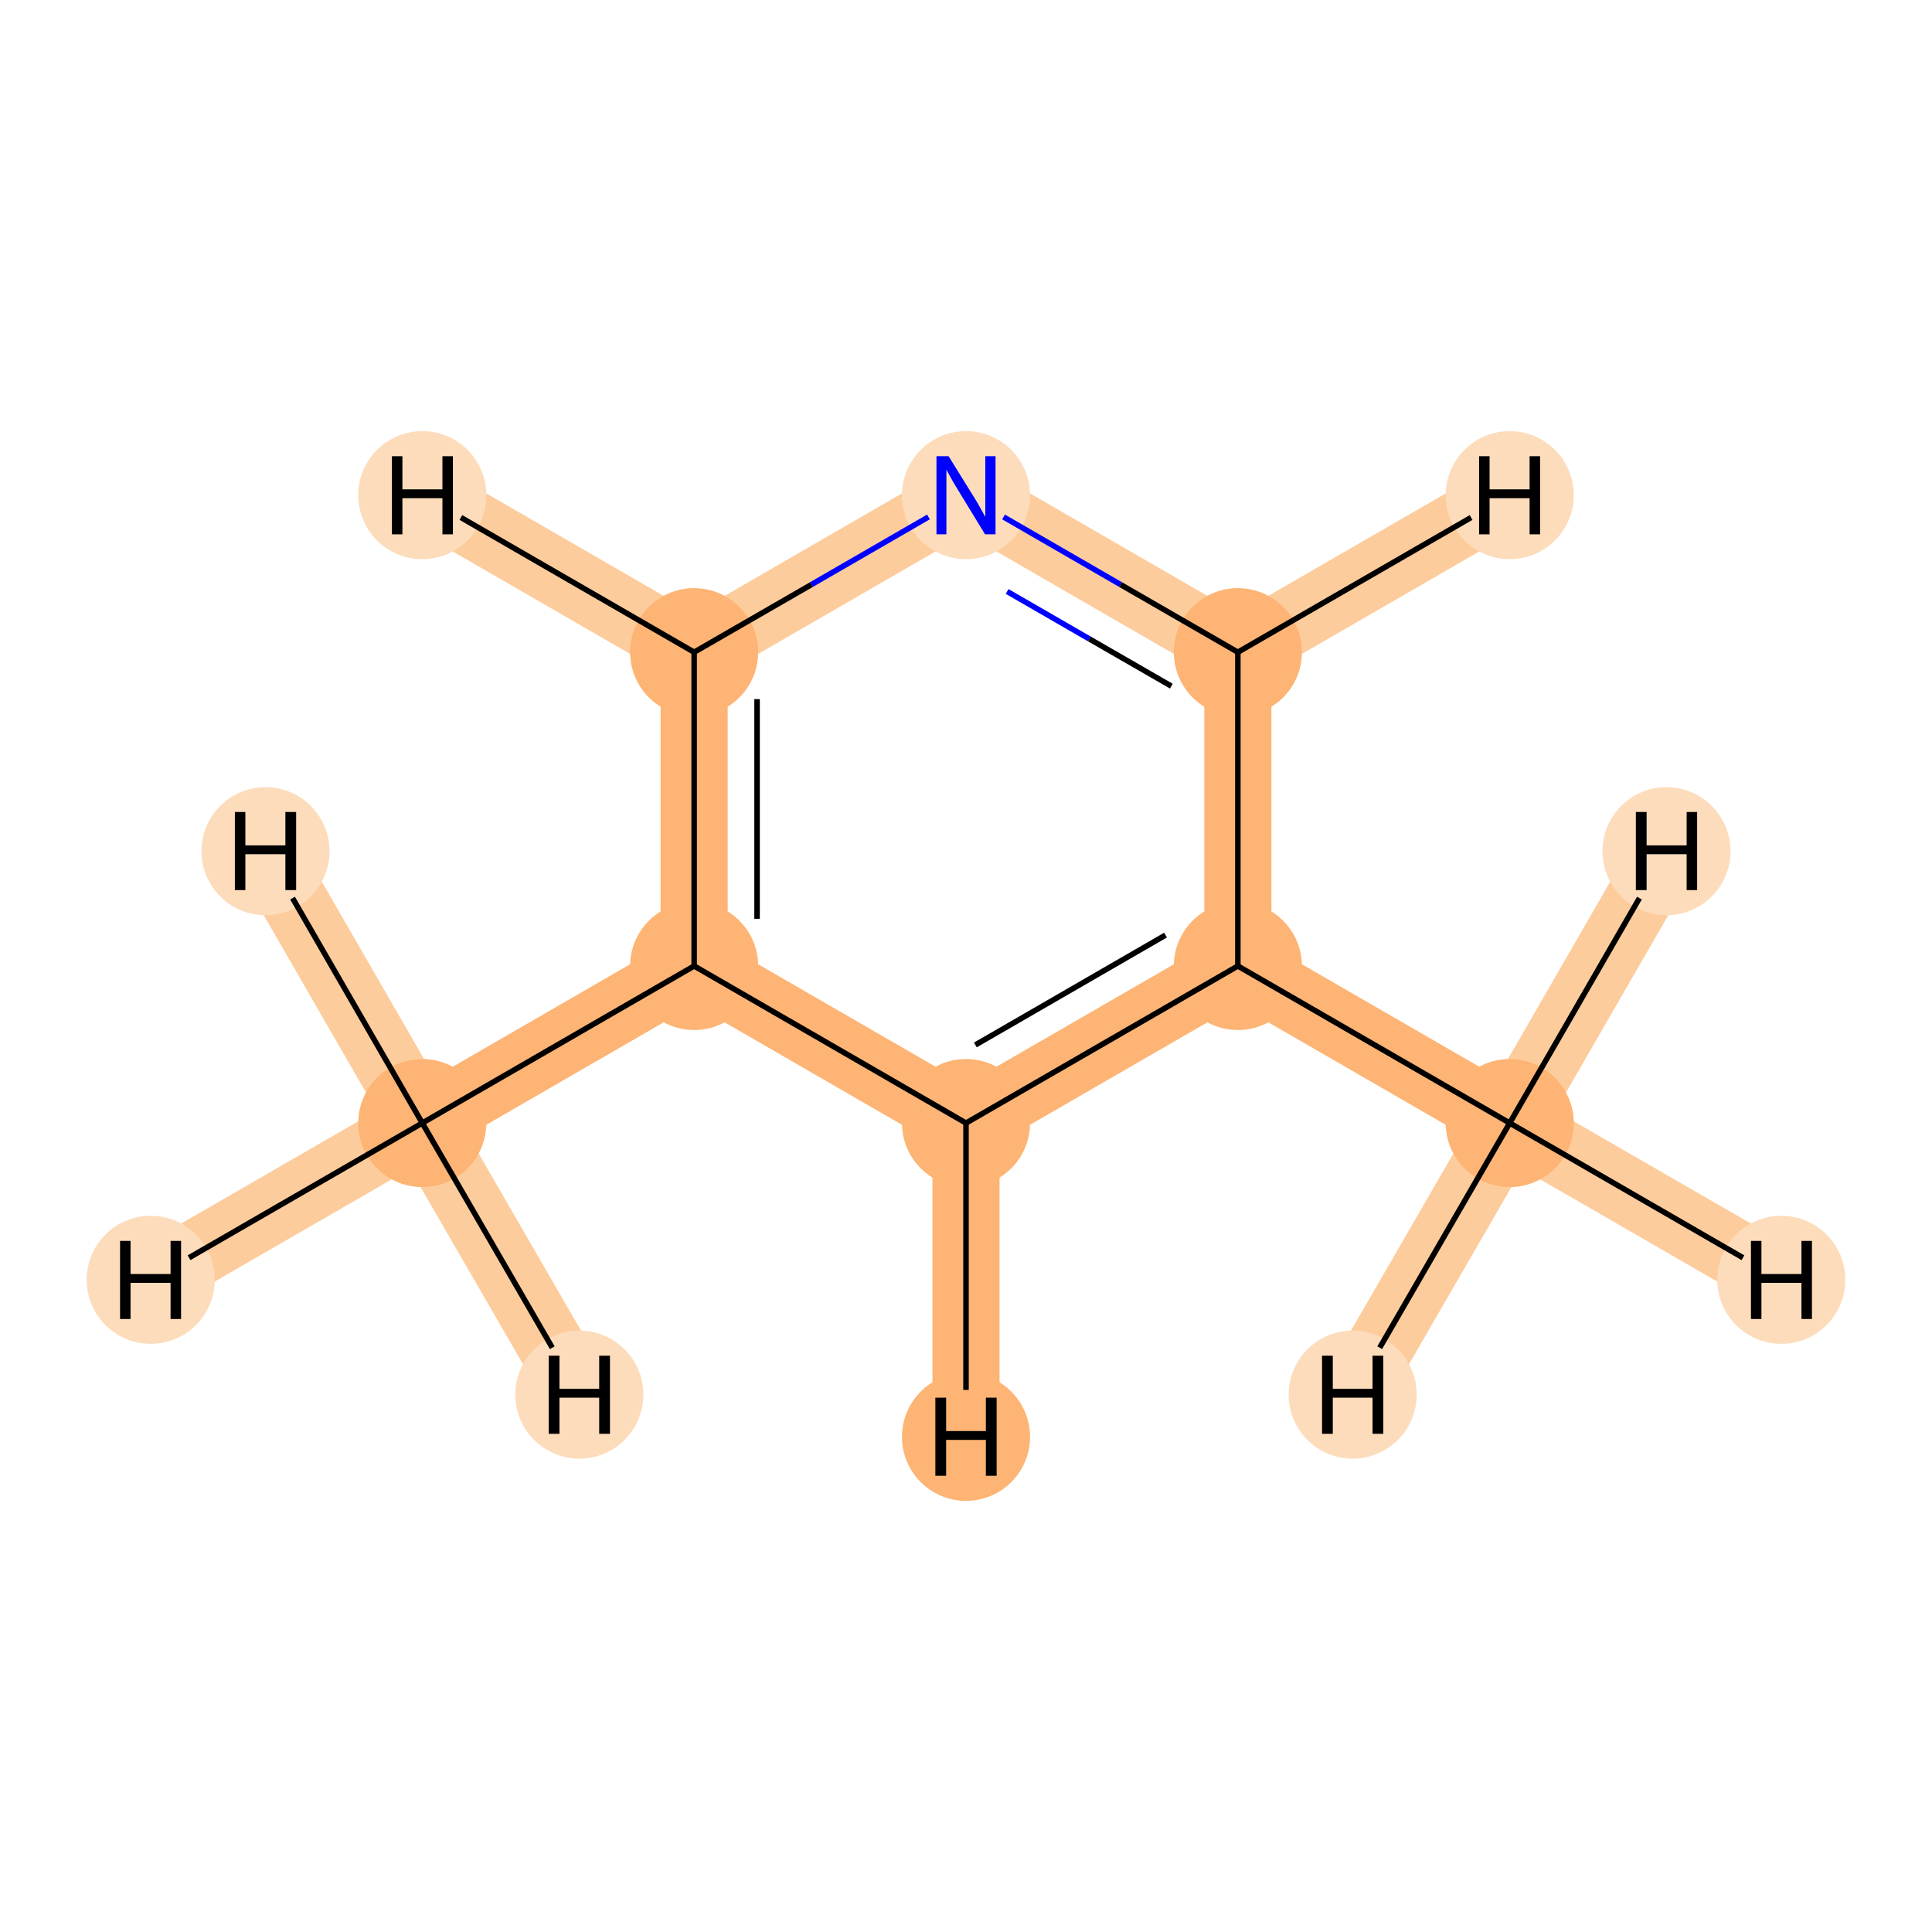 <?xml version='1.0' encoding='iso-8859-1'?>
<svg version='1.1' baseProfile='full'
              xmlns='http://www.w3.org/2000/svg'
                      xmlns:rdkit='http://www.rdkit.org/xml'
                      xmlns:xlink='http://www.w3.org/1999/xlink'
                  xml:space='preserve'
width='700px' height='700px' viewBox='0 0 700 700'>
<!-- END OF HEADER -->
<rect style='opacity:1.0;fill:#FFFFFF;stroke:none' width='700.0' height='700.0' x='0.0' y='0.0'> </rect>
<path d='M 153.0,406.9 L 251.5,350.0' style='fill:none;fill-rule:evenodd;stroke:#FDB474;stroke-width:24.3px;stroke-linecap:butt;stroke-linejoin:miter;stroke-opacity:1' />
<path d='M 153.0,406.9 L 54.6,463.7' style='fill:none;fill-rule:evenodd;stroke:#FDCC9C;stroke-width:24.3px;stroke-linecap:butt;stroke-linejoin:miter;stroke-opacity:1' />
<path d='M 153.0,406.9 L 96.2,308.4' style='fill:none;fill-rule:evenodd;stroke:#FDCC9C;stroke-width:24.3px;stroke-linecap:butt;stroke-linejoin:miter;stroke-opacity:1' />
<path d='M 153.0,406.9 L 209.9,505.3' style='fill:none;fill-rule:evenodd;stroke:#FDCC9C;stroke-width:24.3px;stroke-linecap:butt;stroke-linejoin:miter;stroke-opacity:1' />
<path d='M 251.5,350.0 L 251.5,236.3' style='fill:none;fill-rule:evenodd;stroke:#FDB474;stroke-width:24.3px;stroke-linecap:butt;stroke-linejoin:miter;stroke-opacity:1' />
<path d='M 251.5,350.0 L 350.0,406.9' style='fill:none;fill-rule:evenodd;stroke:#FDB474;stroke-width:24.3px;stroke-linecap:butt;stroke-linejoin:miter;stroke-opacity:1' />
<path d='M 251.5,236.3 L 350.0,179.4' style='fill:none;fill-rule:evenodd;stroke:#FDCC9C;stroke-width:24.3px;stroke-linecap:butt;stroke-linejoin:miter;stroke-opacity:1' />
<path d='M 251.5,236.3 L 153.0,179.4' style='fill:none;fill-rule:evenodd;stroke:#FDCC9C;stroke-width:24.3px;stroke-linecap:butt;stroke-linejoin:miter;stroke-opacity:1' />
<path d='M 350.0,179.4 L 448.5,236.3' style='fill:none;fill-rule:evenodd;stroke:#FDCC9C;stroke-width:24.3px;stroke-linecap:butt;stroke-linejoin:miter;stroke-opacity:1' />
<path d='M 448.5,236.3 L 448.5,350.0' style='fill:none;fill-rule:evenodd;stroke:#FDB474;stroke-width:24.3px;stroke-linecap:butt;stroke-linejoin:miter;stroke-opacity:1' />
<path d='M 448.5,236.3 L 547.0,179.4' style='fill:none;fill-rule:evenodd;stroke:#FDCC9C;stroke-width:24.3px;stroke-linecap:butt;stroke-linejoin:miter;stroke-opacity:1' />
<path d='M 448.5,350.0 L 350.0,406.9' style='fill:none;fill-rule:evenodd;stroke:#FDB474;stroke-width:24.3px;stroke-linecap:butt;stroke-linejoin:miter;stroke-opacity:1' />
<path d='M 448.5,350.0 L 547.0,406.9' style='fill:none;fill-rule:evenodd;stroke:#FDB474;stroke-width:24.3px;stroke-linecap:butt;stroke-linejoin:miter;stroke-opacity:1' />
<path d='M 350.0,406.9 L 350.0,520.6' style='fill:none;fill-rule:evenodd;stroke:#FDB474;stroke-width:24.3px;stroke-linecap:butt;stroke-linejoin:miter;stroke-opacity:1' />
<path d='M 547.0,406.9 L 645.4,463.7' style='fill:none;fill-rule:evenodd;stroke:#FDCC9C;stroke-width:24.3px;stroke-linecap:butt;stroke-linejoin:miter;stroke-opacity:1' />
<path d='M 547.0,406.9 L 490.1,505.3' style='fill:none;fill-rule:evenodd;stroke:#FDCC9C;stroke-width:24.3px;stroke-linecap:butt;stroke-linejoin:miter;stroke-opacity:1' />
<path d='M 547.0,406.9 L 603.8,308.4' style='fill:none;fill-rule:evenodd;stroke:#FDCC9C;stroke-width:24.3px;stroke-linecap:butt;stroke-linejoin:miter;stroke-opacity:1' />
<ellipse cx='153.0' cy='406.9' rx='22.7' ry='22.7'  style='fill:#FDB474;fill-rule:evenodd;stroke:#FDB474;stroke-width:1.0px;stroke-linecap:butt;stroke-linejoin:miter;stroke-opacity:1' />
<ellipse cx='251.5' cy='350.0' rx='22.7' ry='22.7'  style='fill:#FDB474;fill-rule:evenodd;stroke:#FDB474;stroke-width:1.0px;stroke-linecap:butt;stroke-linejoin:miter;stroke-opacity:1' />
<ellipse cx='251.5' cy='236.3' rx='22.7' ry='22.7'  style='fill:#FDB474;fill-rule:evenodd;stroke:#FDB474;stroke-width:1.0px;stroke-linecap:butt;stroke-linejoin:miter;stroke-opacity:1' />
<ellipse cx='350.0' cy='179.4' rx='22.7' ry='22.7'  style='fill:#FDDCBB;fill-rule:evenodd;stroke:#FDDCBB;stroke-width:1.0px;stroke-linecap:butt;stroke-linejoin:miter;stroke-opacity:1' />
<ellipse cx='448.5' cy='236.3' rx='22.7' ry='22.7'  style='fill:#FDB474;fill-rule:evenodd;stroke:#FDB474;stroke-width:1.0px;stroke-linecap:butt;stroke-linejoin:miter;stroke-opacity:1' />
<ellipse cx='448.5' cy='350.0' rx='22.7' ry='22.7'  style='fill:#FDB474;fill-rule:evenodd;stroke:#FDB474;stroke-width:1.0px;stroke-linecap:butt;stroke-linejoin:miter;stroke-opacity:1' />
<ellipse cx='350.0' cy='406.9' rx='22.7' ry='22.7'  style='fill:#FDB474;fill-rule:evenodd;stroke:#FDB474;stroke-width:1.0px;stroke-linecap:butt;stroke-linejoin:miter;stroke-opacity:1' />
<ellipse cx='547.0' cy='406.9' rx='22.7' ry='22.7'  style='fill:#FDB474;fill-rule:evenodd;stroke:#FDB474;stroke-width:1.0px;stroke-linecap:butt;stroke-linejoin:miter;stroke-opacity:1' />
<ellipse cx='54.6' cy='463.7' rx='22.7' ry='22.7'  style='fill:#FDDCBB;fill-rule:evenodd;stroke:#FDDCBB;stroke-width:1.0px;stroke-linecap:butt;stroke-linejoin:miter;stroke-opacity:1' />
<ellipse cx='96.2' cy='308.4' rx='22.7' ry='22.7'  style='fill:#FDDCBB;fill-rule:evenodd;stroke:#FDDCBB;stroke-width:1.0px;stroke-linecap:butt;stroke-linejoin:miter;stroke-opacity:1' />
<ellipse cx='209.9' cy='505.3' rx='22.7' ry='22.7'  style='fill:#FDDCBB;fill-rule:evenodd;stroke:#FDDCBB;stroke-width:1.0px;stroke-linecap:butt;stroke-linejoin:miter;stroke-opacity:1' />
<ellipse cx='153.0' cy='179.4' rx='22.7' ry='22.7'  style='fill:#FDDCBB;fill-rule:evenodd;stroke:#FDDCBB;stroke-width:1.0px;stroke-linecap:butt;stroke-linejoin:miter;stroke-opacity:1' />
<ellipse cx='547.0' cy='179.4' rx='22.7' ry='22.7'  style='fill:#FDDCBB;fill-rule:evenodd;stroke:#FDDCBB;stroke-width:1.0px;stroke-linecap:butt;stroke-linejoin:miter;stroke-opacity:1' />
<ellipse cx='350.0' cy='520.6' rx='22.7' ry='22.7'  style='fill:#FDB474;fill-rule:evenodd;stroke:#FDB474;stroke-width:1.0px;stroke-linecap:butt;stroke-linejoin:miter;stroke-opacity:1' />
<ellipse cx='645.4' cy='463.7' rx='22.7' ry='22.7'  style='fill:#FDDCBB;fill-rule:evenodd;stroke:#FDDCBB;stroke-width:1.0px;stroke-linecap:butt;stroke-linejoin:miter;stroke-opacity:1' />
<ellipse cx='490.1' cy='505.3' rx='22.7' ry='22.7'  style='fill:#FDDCBB;fill-rule:evenodd;stroke:#FDDCBB;stroke-width:1.0px;stroke-linecap:butt;stroke-linejoin:miter;stroke-opacity:1' />
<ellipse cx='603.8' cy='308.4' rx='22.7' ry='22.7'  style='fill:#FDDCBB;fill-rule:evenodd;stroke:#FDDCBB;stroke-width:1.0px;stroke-linecap:butt;stroke-linejoin:miter;stroke-opacity:1' />
<path class='bond-0 atom-0 atom-1' d='M 153.0,406.9 L 251.5,350.0' style='fill:none;fill-rule:evenodd;stroke:#000000;stroke-width:2.0px;stroke-linecap:butt;stroke-linejoin:miter;stroke-opacity:1' />
<path class='bond-8 atom-0 atom-8' d='M 153.0,406.9 L 68.5,455.7' style='fill:none;fill-rule:evenodd;stroke:#000000;stroke-width:2.0px;stroke-linecap:butt;stroke-linejoin:miter;stroke-opacity:1' />
<path class='bond-9 atom-0 atom-9' d='M 153.0,406.9 L 106.0,325.4' style='fill:none;fill-rule:evenodd;stroke:#000000;stroke-width:2.0px;stroke-linecap:butt;stroke-linejoin:miter;stroke-opacity:1' />
<path class='bond-10 atom-0 atom-10' d='M 153.0,406.9 L 200.1,488.3' style='fill:none;fill-rule:evenodd;stroke:#000000;stroke-width:2.0px;stroke-linecap:butt;stroke-linejoin:miter;stroke-opacity:1' />
<path class='bond-1 atom-1 atom-2' d='M 251.5,350.0 L 251.5,236.3' style='fill:none;fill-rule:evenodd;stroke:#000000;stroke-width:2.0px;stroke-linecap:butt;stroke-linejoin:miter;stroke-opacity:1' />
<path class='bond-1 atom-1 atom-2' d='M 274.3,332.9 L 274.3,253.3' style='fill:none;fill-rule:evenodd;stroke:#000000;stroke-width:2.0px;stroke-linecap:butt;stroke-linejoin:miter;stroke-opacity:1' />
<path class='bond-7 atom-6 atom-1' d='M 350.0,406.9 L 251.5,350.0' style='fill:none;fill-rule:evenodd;stroke:#000000;stroke-width:2.0px;stroke-linecap:butt;stroke-linejoin:miter;stroke-opacity:1' />
<path class='bond-2 atom-2 atom-3' d='M 251.5,236.3 L 294.0,211.8' style='fill:none;fill-rule:evenodd;stroke:#000000;stroke-width:2.0px;stroke-linecap:butt;stroke-linejoin:miter;stroke-opacity:1' />
<path class='bond-2 atom-2 atom-3' d='M 294.0,211.8 L 336.4,187.3' style='fill:none;fill-rule:evenodd;stroke:#0000FF;stroke-width:2.0px;stroke-linecap:butt;stroke-linejoin:miter;stroke-opacity:1' />
<path class='bond-11 atom-2 atom-11' d='M 251.5,236.3 L 167.0,187.5' style='fill:none;fill-rule:evenodd;stroke:#000000;stroke-width:2.0px;stroke-linecap:butt;stroke-linejoin:miter;stroke-opacity:1' />
<path class='bond-3 atom-3 atom-4' d='M 363.6,187.3 L 406.0,211.8' style='fill:none;fill-rule:evenodd;stroke:#0000FF;stroke-width:2.0px;stroke-linecap:butt;stroke-linejoin:miter;stroke-opacity:1' />
<path class='bond-3 atom-3 atom-4' d='M 406.0,211.8 L 448.5,236.3' style='fill:none;fill-rule:evenodd;stroke:#000000;stroke-width:2.0px;stroke-linecap:butt;stroke-linejoin:miter;stroke-opacity:1' />
<path class='bond-3 atom-3 atom-4' d='M 364.9,214.3 L 394.7,231.5' style='fill:none;fill-rule:evenodd;stroke:#0000FF;stroke-width:2.0px;stroke-linecap:butt;stroke-linejoin:miter;stroke-opacity:1' />
<path class='bond-3 atom-3 atom-4' d='M 394.7,231.5 L 424.4,248.6' style='fill:none;fill-rule:evenodd;stroke:#000000;stroke-width:2.0px;stroke-linecap:butt;stroke-linejoin:miter;stroke-opacity:1' />
<path class='bond-4 atom-4 atom-5' d='M 448.5,236.3 L 448.5,350.0' style='fill:none;fill-rule:evenodd;stroke:#000000;stroke-width:2.0px;stroke-linecap:butt;stroke-linejoin:miter;stroke-opacity:1' />
<path class='bond-12 atom-4 atom-12' d='M 448.5,236.3 L 533.0,187.5' style='fill:none;fill-rule:evenodd;stroke:#000000;stroke-width:2.0px;stroke-linecap:butt;stroke-linejoin:miter;stroke-opacity:1' />
<path class='bond-5 atom-5 atom-6' d='M 448.5,350.0 L 350.0,406.9' style='fill:none;fill-rule:evenodd;stroke:#000000;stroke-width:2.0px;stroke-linecap:butt;stroke-linejoin:miter;stroke-opacity:1' />
<path class='bond-5 atom-5 atom-6' d='M 422.3,338.8 L 353.4,378.6' style='fill:none;fill-rule:evenodd;stroke:#000000;stroke-width:2.0px;stroke-linecap:butt;stroke-linejoin:miter;stroke-opacity:1' />
<path class='bond-6 atom-5 atom-7' d='M 448.5,350.0 L 547.0,406.9' style='fill:none;fill-rule:evenodd;stroke:#000000;stroke-width:2.0px;stroke-linecap:butt;stroke-linejoin:miter;stroke-opacity:1' />
<path class='bond-13 atom-6 atom-13' d='M 350.0,406.9 L 350.0,503.6' style='fill:none;fill-rule:evenodd;stroke:#000000;stroke-width:2.0px;stroke-linecap:butt;stroke-linejoin:miter;stroke-opacity:1' />
<path class='bond-14 atom-7 atom-14' d='M 547.0,406.9 L 631.5,455.7' style='fill:none;fill-rule:evenodd;stroke:#000000;stroke-width:2.0px;stroke-linecap:butt;stroke-linejoin:miter;stroke-opacity:1' />
<path class='bond-15 atom-7 atom-15' d='M 547.0,406.9 L 499.9,488.3' style='fill:none;fill-rule:evenodd;stroke:#000000;stroke-width:2.0px;stroke-linecap:butt;stroke-linejoin:miter;stroke-opacity:1' />
<path class='bond-16 atom-7 atom-16' d='M 547.0,406.9 L 594.0,325.4' style='fill:none;fill-rule:evenodd;stroke:#000000;stroke-width:2.0px;stroke-linecap:butt;stroke-linejoin:miter;stroke-opacity:1' />
<path  class='atom-3' d='M 343.7 165.3
L 353.0 180.3
Q 353.9 181.7, 355.4 184.4
Q 356.9 187.1, 357.0 187.3
L 357.0 165.3
L 360.7 165.3
L 360.7 193.6
L 356.9 193.6
L 346.9 177.2
Q 345.7 175.3, 344.5 173.1
Q 343.3 170.9, 342.9 170.2
L 342.9 193.6
L 339.3 193.6
L 339.3 165.3
L 343.7 165.3
' fill='#0000FF'/>
<path  class='atom-8' d='M 43.5 449.6
L 47.3 449.6
L 47.3 461.6
L 61.8 461.6
L 61.8 449.6
L 65.6 449.6
L 65.6 477.9
L 61.8 477.9
L 61.8 464.8
L 47.3 464.8
L 47.3 477.9
L 43.5 477.9
L 43.5 449.6
' fill='#000000'/>
<path  class='atom-9' d='M 85.1 294.2
L 88.9 294.2
L 88.9 306.3
L 103.4 306.3
L 103.4 294.2
L 107.3 294.2
L 107.3 322.5
L 103.4 322.5
L 103.4 309.5
L 88.9 309.5
L 88.9 322.5
L 85.1 322.5
L 85.1 294.2
' fill='#000000'/>
<path  class='atom-10' d='M 198.8 491.2
L 202.7 491.2
L 202.7 503.2
L 217.1 503.2
L 217.1 491.2
L 221.0 491.2
L 221.0 519.5
L 217.1 519.5
L 217.1 506.4
L 202.7 506.4
L 202.7 519.5
L 198.8 519.5
L 198.8 491.2
' fill='#000000'/>
<path  class='atom-11' d='M 142.0 165.3
L 145.8 165.3
L 145.8 177.3
L 160.3 177.3
L 160.3 165.3
L 164.1 165.3
L 164.1 193.6
L 160.3 193.6
L 160.3 180.5
L 145.8 180.5
L 145.8 193.6
L 142.0 193.6
L 142.0 165.3
' fill='#000000'/>
<path  class='atom-12' d='M 535.9 165.3
L 539.7 165.3
L 539.7 177.3
L 554.2 177.3
L 554.2 165.3
L 558.0 165.3
L 558.0 193.6
L 554.2 193.6
L 554.2 180.5
L 539.7 180.5
L 539.7 193.6
L 535.9 193.6
L 535.9 165.3
' fill='#000000'/>
<path  class='atom-13' d='M 338.9 506.4
L 342.8 506.4
L 342.8 518.5
L 357.2 518.5
L 357.2 506.4
L 361.1 506.4
L 361.1 534.7
L 357.2 534.7
L 357.2 521.7
L 342.8 521.7
L 342.8 534.7
L 338.9 534.7
L 338.9 506.4
' fill='#000000'/>
<path  class='atom-14' d='M 634.4 449.6
L 638.2 449.6
L 638.2 461.6
L 652.7 461.6
L 652.7 449.6
L 656.5 449.6
L 656.5 477.9
L 652.7 477.9
L 652.7 464.8
L 638.2 464.8
L 638.2 477.9
L 634.4 477.9
L 634.4 449.6
' fill='#000000'/>
<path  class='atom-15' d='M 479.0 491.2
L 482.9 491.2
L 482.9 503.2
L 497.3 503.2
L 497.3 491.2
L 501.2 491.2
L 501.2 519.5
L 497.3 519.5
L 497.3 506.4
L 482.9 506.4
L 482.9 519.5
L 479.0 519.5
L 479.0 491.2
' fill='#000000'/>
<path  class='atom-16' d='M 592.7 294.2
L 596.6 294.2
L 596.6 306.3
L 611.1 306.3
L 611.1 294.2
L 614.9 294.2
L 614.9 322.5
L 611.1 322.5
L 611.1 309.5
L 596.6 309.5
L 596.6 322.5
L 592.7 322.5
L 592.7 294.2
' fill='#000000'/>
</svg>
